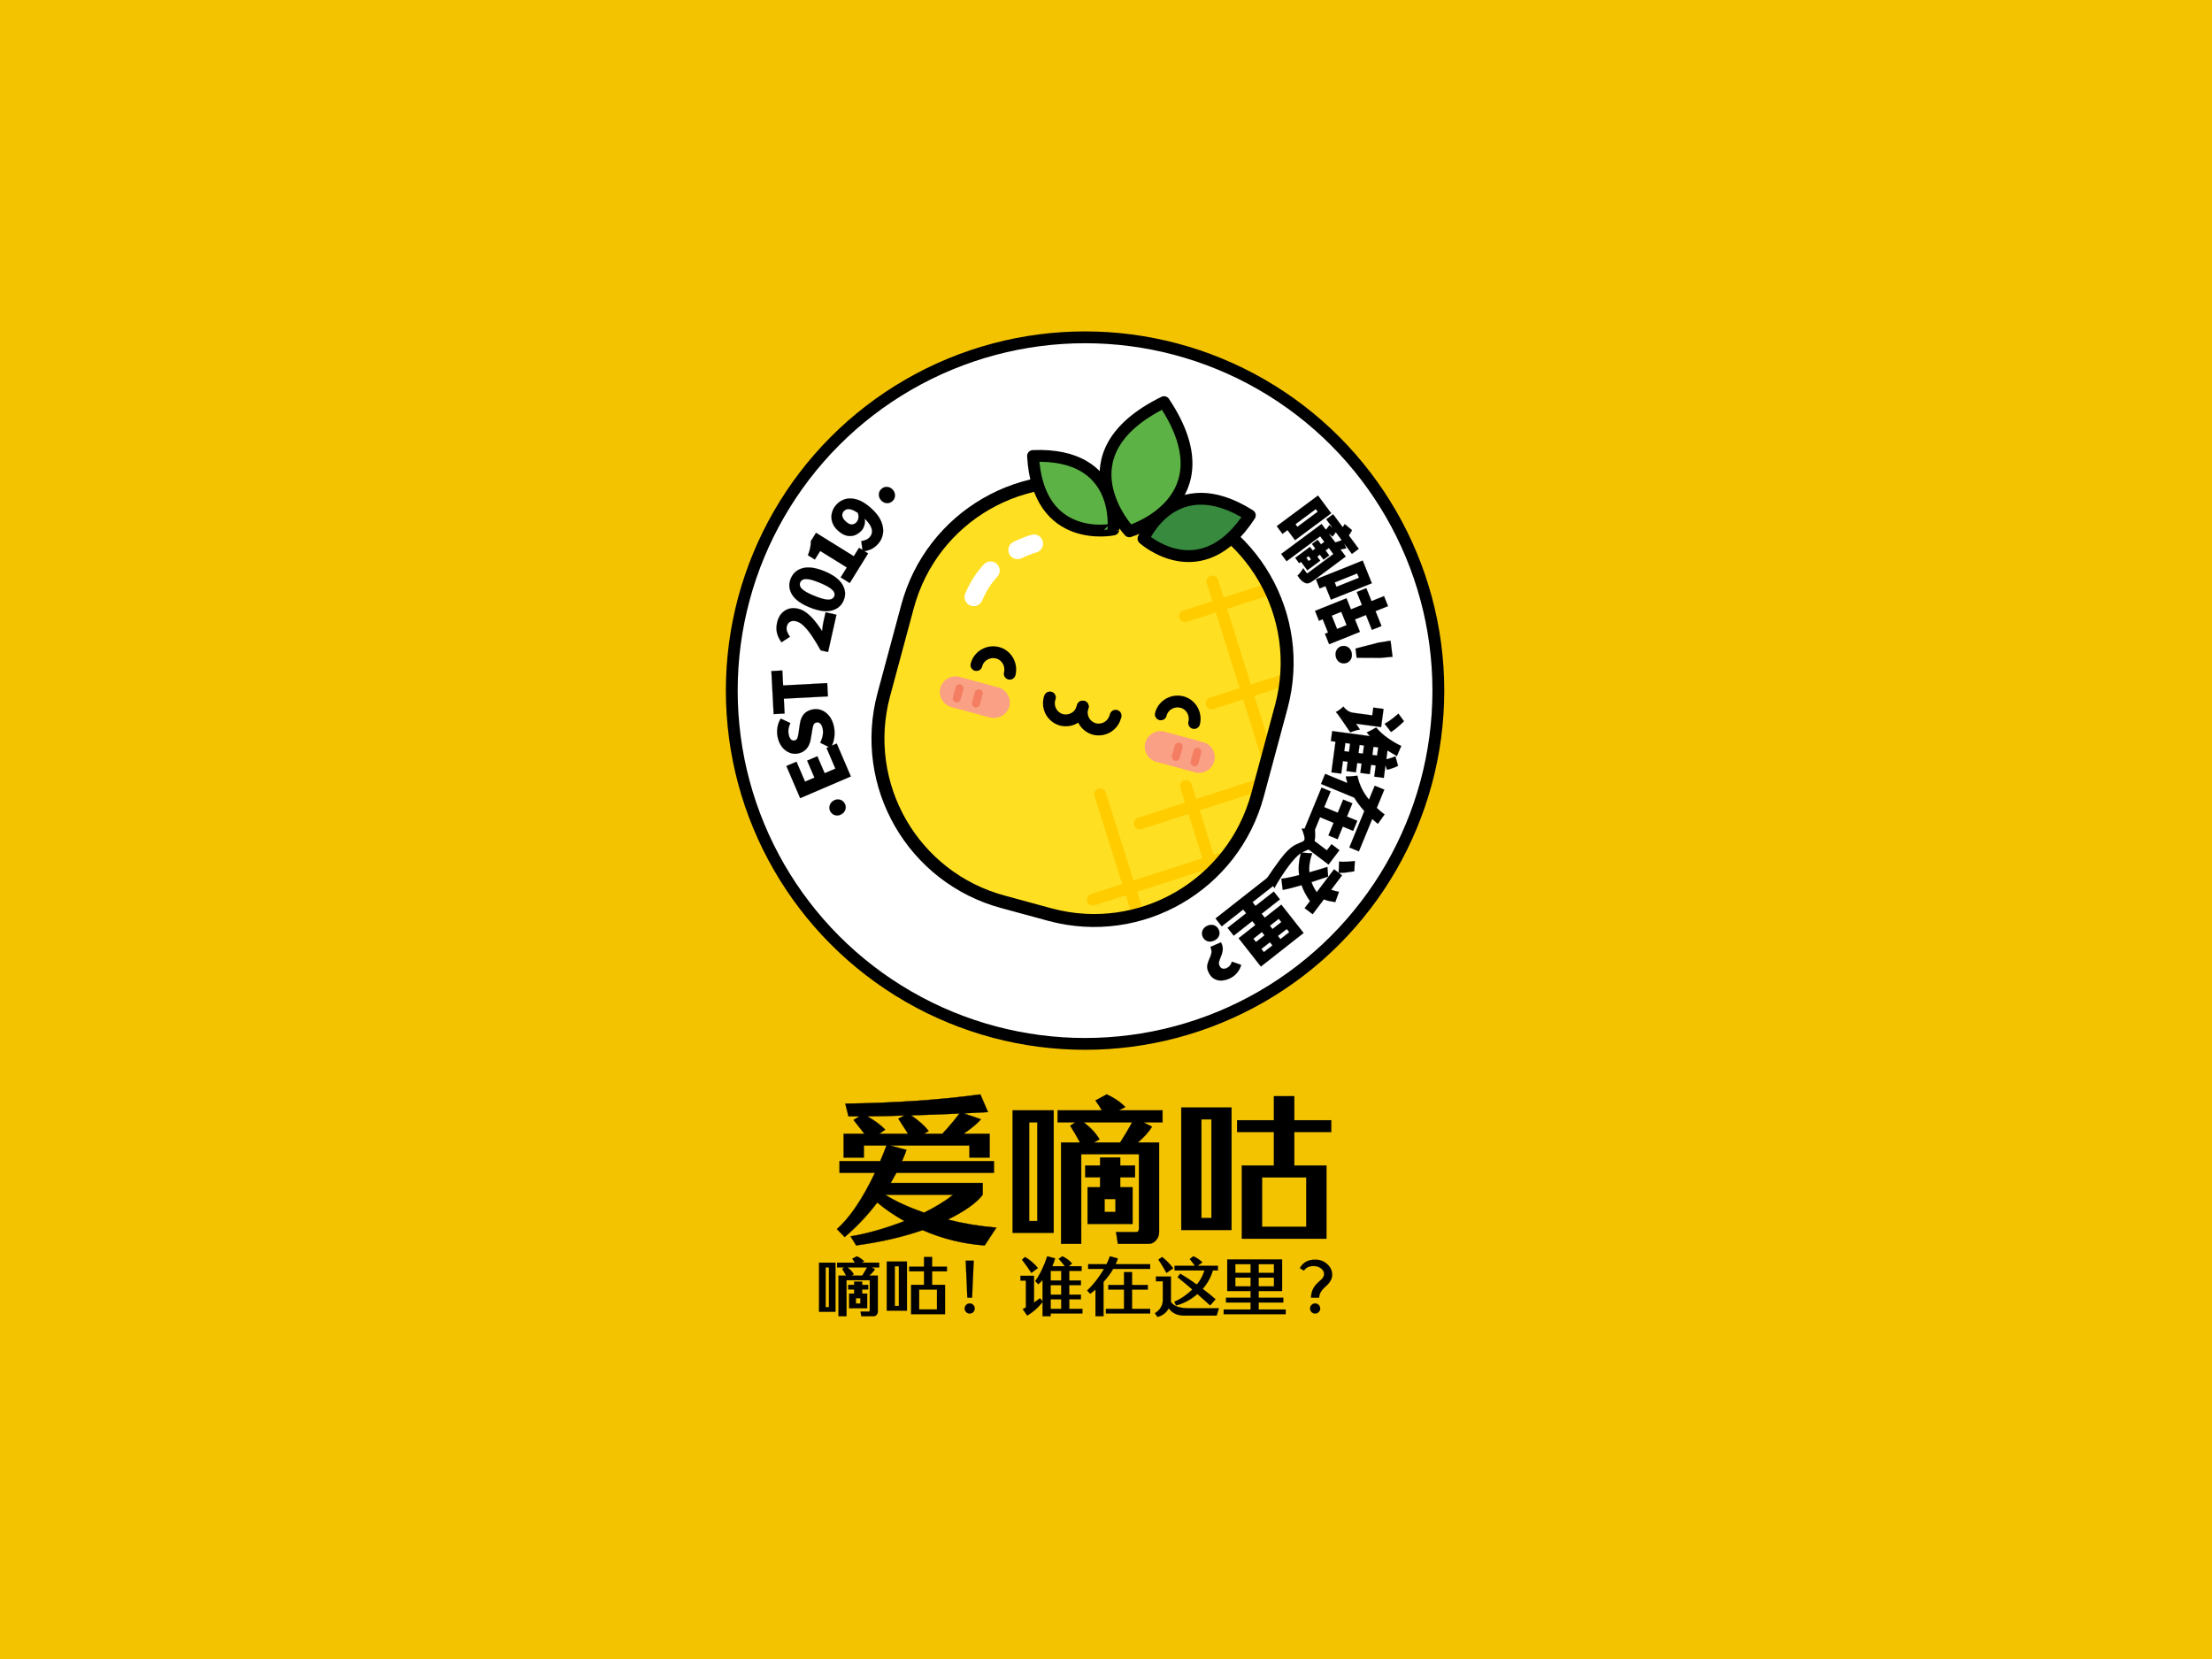 <svg data-noselect="" viewBox="0 0 800 600" width="800" height="600" preserveAspectRatio="none" version="1.1" xmlns="http://www.w3.org/2000/svg" xmlns:xlink="http://www.w3.org/1999/xlink" class="svg-canvas"><defs></defs> <g id="background" data-noselect=""><rect fill="rgb(244, 195, 0)" width="800" height="600" data-noselect=""></rect> <!----></g> <g id="shape_gRHjfvzdNx" transform="translate(262.509,119.85) rotate(0,60,60) scale(1,1)" filter="" style="opacity: 1;"><g><rect fill="rgba(0,0,0,0)" width="280" height="280" x="-10" y="-10"></rect><svg version="1.1" id="图层_1" xmlns="http://www.w3.org/2000/svg" xmlns:xlink="http://www.w3.org/1999/xlink" x="0px" y="0px" width="260" height="260" viewBox="0 0 157.5 157.5" style="enable-background:new 0 0 157.5 157.5;" xml:space="preserve" class="style-removed" preserveAspectRatio="none" data-parent="shape_gRHjfvzdNx">

<circle cx="78.7" cy="78.7" r="77.4" fill="#FFFFFF" stroke="#000000" stroke-width="2.591" stroke-linejoin="round" stroke-miterlimit="10"></circle>
<g>
	<path d="M71.1,127.8L60.8,125c-19.8-5.3-31.5-25.6-26.2-45.4l5.2-19.3c5.3-19.8,25.6-31.5,45.4-26.2l10.3,2.7
		c19.8,5.3,31.5,25.6,26.2,45.4l-5.2,19.3C111.2,121.3,90.9,133.1,71.1,127.8z" fill="#FFDF22"></path>
	<line x1="119.2" y1="56.4" x2="100.6" y2="62.4" fill="none" stroke="#FFCC00" stroke-width="2.591" stroke-linecap="round" stroke-linejoin="round" stroke-miterlimit="10"></line>
	<line x1="122.3" y1="76.4" x2="106.4" y2="81.5" fill="none" stroke="#FFCC00" stroke-width="2.591" stroke-linecap="round" stroke-linejoin="round" stroke-miterlimit="10"></line>
	<line x1="116.1" y1="99.6" x2="90.7" y2="107.8" fill="none" stroke="#FFCC00" stroke-width="2.591" stroke-linecap="round" stroke-linejoin="round" stroke-miterlimit="10"></line>
	<line x1="107.9" y1="115.7" x2="80.4" y2="124.5" fill="none" stroke="#FFCC00" stroke-width="2.591" stroke-linecap="round" stroke-linejoin="round" stroke-miterlimit="10"></line>
	<line x1="106.6" y1="118.1" x2="100.8" y2="99.6" fill="none" stroke="#FFCC00" stroke-width="2.591" stroke-linecap="round" stroke-linejoin="round" stroke-miterlimit="10"></line>
	<line x1="118.5" y1="92.8" x2="106.6" y2="54.8" fill="none" stroke="#FFCC00" stroke-width="2.591" stroke-linecap="round" stroke-linejoin="round" stroke-miterlimit="10"></line>
	<line x1="90.2" y1="127.4" x2="82" y2="101.4" fill="none" stroke="#FFCC00" stroke-width="2.591" stroke-linecap="round" stroke-linejoin="round" stroke-miterlimit="10"></line>
	<path d="M62.2,75c0.5-2-0.7-4.1-2.7-4.6h0c-2-0.5-4.1,0.7-4.6,2.7" fill="none" stroke="#000000" stroke-width="2.591" stroke-linecap="round" stroke-linejoin="round" stroke-miterlimit="10"></path>
	<path d="M102.6,85.8c0.5-2-0.7-4.1-2.7-4.6h0c-2-0.5-4.1,0.7-4.6,2.7" fill="none" stroke="#000000" stroke-width="2.591" stroke-linecap="round" stroke-linejoin="round" stroke-miterlimit="10"></path>
	<g>
		<path d="M71,80.2l-0.1,0.3c-0.5,2,0.6,4,2.6,4.6h0c2,0.5,4-0.6,4.6-2.6l0.1-0.3" fill="none" stroke="#000000" stroke-width="2.591" stroke-linecap="round" stroke-linejoin="round" stroke-miterlimit="10"></path>
		<path d="M78.2,82.2l-0.1,0.3c-0.5,2,0.6,4,2.6,4.6h0c2,0.5,4-0.6,4.6-2.6l0.1-0.3" fill="none" stroke="#000000" stroke-width="2.591" stroke-linecap="round" stroke-linejoin="round" stroke-miterlimit="10"></path>
	</g>
	<path d="M57.9,84.6l-8.5-2.3c-1.8-0.5-2.9-2.4-2.4-4.2l0,0c0.5-1.8,2.4-2.9,4.2-2.4l8.5,2.3c1.8,0.5,2.9,2.4,2.4,4.2v0
		C61.6,84,59.7,85,57.9,84.6z" fill="#F9A085"></path>
	<path d="M102.8,96.6l-8.5-2.3c-1.8-0.5-2.9-2.4-2.4-4.2v0c0.5-1.8,2.4-2.9,4.2-2.4l8.5,2.3c1.8,0.5,2.9,2.4,2.4,4.2v0
		C106.5,96,104.6,97.1,102.8,96.6z" fill="#F9A085"></path>
	<line x1="51.2" y1="78.2" x2="50.6" y2="80.4" fill="none" stroke="#F47D62" stroke-width="1.762" stroke-linecap="round" stroke-miterlimit="10"></line>
	<line x1="55.4" y1="79.3" x2="54.8" y2="81.5" fill="none" stroke="#F47D62" stroke-width="1.762" stroke-linecap="round" stroke-miterlimit="10"></line>
	<line x1="99.2" y1="91" x2="98.6" y2="93.2" fill="none" stroke="#F47D62" stroke-width="1.762" stroke-linecap="round" stroke-miterlimit="10"></line>
	<line x1="103.3" y1="92.1" x2="102.7" y2="94.4" fill="none" stroke="#F47D62" stroke-width="1.762" stroke-linecap="round" stroke-miterlimit="10"></line>
	<path d="M58,52.4c-1.5,1.6-2.7,3.5-3.7,5.8" fill="none" stroke="#FFFFFF" stroke-width="4" stroke-linecap="round" stroke-miterlimit="10"></path>
	<path d="M67.5,46.5c-1.1,0.3-2.3,0.8-3.6,1.4" fill="none" stroke="#FFFFFF" stroke-width="4" stroke-linecap="round" stroke-miterlimit="10"></path>
	<path d="M71.1,127.8L60.8,125c-19.8-5.3-31.5-25.6-26.2-45.4l5.2-19.3c5.3-19.8,25.6-31.5,45.4-26.2l10.3,2.7
		c19.8,5.3,31.5,25.6,26.2,45.4l-5.2,19.3C111.2,121.3,90.9,133.1,71.1,127.8z" fill="none" stroke="#000000" stroke-width="2.838" stroke-linejoin="round" stroke-miterlimit="10"></path>
	<g>
		<g>
			<g>
				<path d="M96,15.5c-23.4,11.5-7.6,28.3-7.6,28.3S110.5,37.2,96,15.5z" fill="#5CB245" stroke="#000000" stroke-width="2.591" stroke-linecap="round" stroke-linejoin="round" stroke-miterlimit="10"></path>
				<path d="M114.8,40.3c-16.6-10.5-23.3,5.1-23.3,5.1S104.1,56.8,114.8,40.3z" fill="#378A3E" stroke="#000000" stroke-width="2.591" stroke-linecap="round" stroke-linejoin="round" stroke-miterlimit="10"></path>
				<path d="M67.3,27.3c19.6-0.8,17.6,16.1,17.6,16.1S68.4,46.9,67.3,27.3z" fill="#5CB245" stroke="#000000" stroke-width="2.591" stroke-linecap="round" stroke-linejoin="round" stroke-miterlimit="10"></path>
			</g>
		</g>
	</g>
</g>
</svg></g></g><g id="shape_CqREuhJH1H" transform="translate(225.884,201.912) rotate(-81,77.513,32.258) scale(1,1)" filter="" style="opacity: 1;"><g><svg xmlns="http://www.w3.org/2000/svg" version="1.1" xmlns:xlink="http://www.w3.org/1999/xlink" width="155.026" height="64.516" viewBox="0 0 155.026 64.516"><rect width="155.026" height="64.516" fill="rgba(0,0,0,0)"></rect><g transform="translate(77.513, 42.343)"><path d="M8.15-7.13L8.15-7.13Q6.91-7.13 6.11-7.99Q5.31-8.84 5.31-10.08L5.31-10.08Q5.31-11.34 6.11-12.19Q6.91-13.05 8.15-13.05L8.15-13.05Q9.38-13.05 10.18-12.19Q10.99-11.34 10.99-10.08L10.99-10.08Q10.99-8.84 10.18-7.99Q9.38-7.13 8.15-7.13Z" transform="translate(-8.174, -13.4) rotate(-41.997, 8.174, 75.396)  " fill="rgb(0, 0, 0)" stroke="rgb(0, 0, 0)" stroke-width="0.045" data-glyph-w="14.347805951323636" data-glyph-h="26.8" data-glyph-ascender="23.584" data-glyph-descender="-3.216"></path><path d="M15.25 0L2.30 0L2.30-19.94L14.95-19.94L14.95-15.97L7.10-15.97L7.10-12.27L13.78-12.27L13.78-8.25L7.10-8.25L7.10-4.02L15.25-4.02L15.25 0Z" transform="translate(-8.442, -13.4) rotate(-32.212, 8.442, 75.396)  " fill="rgb(0, 0, 0)" stroke="rgb(0, 0, 0)" stroke-width="0.045" data-glyph-w="14.883805951323637" data-glyph-h="26.8" data-glyph-ascender="23.584" data-glyph-descender="-3.216"></path><path d="M8.50 0.38L8.50 0.38Q6.54 0.38 4.58-0.35Q2.63-1.07 1.05-2.49L1.05-2.49L3.75-5.79Q6.24-3.75 8.60-3.75L8.60-3.75Q9.94-3.75 10.57-4.22Q11.20-4.69 11.20-5.49L11.20-5.49Q11.20-6.30 10.55-6.73Q9.89-7.16 8.74-7.61L8.74-7.61Q8.58-7.66 8.39-7.75L8.39-7.75L5.84-8.82Q4.77-9.22 3.86-9.96Q2.95-10.69 2.37-11.77Q1.80-12.84 1.80-14.28L1.80-14.28Q1.80-16.80 3.83-18.56Q5.87-20.31 9.03-20.31L9.03-20.31Q10.77-20.31 12.48-19.66Q14.18-19.00 15.52-17.69L15.52-17.69L13.13-14.69Q12.17-15.44 11.19-15.83Q10.21-16.21 9.03-16.21L9.03-16.21Q7.93-16.21 7.29-15.79Q6.65-15.36 6.65-14.55L6.65-14.55Q6.65-13.78 7.40-13.33Q8.15-12.89 9.38-12.44L9.38-12.44Q9.51-12.38 9.67-12.33L9.67-12.33L12.17-11.34Q14.04-10.61 15.08-9.30Q16.11-7.99 16.11-5.87L16.11-5.87Q16.11-4.21 15.21-2.79Q14.31-1.37 12.61-0.50Q10.91 0.38 8.50 0.38Z" transform="translate(-8.563, -13.4) rotate(-22.166, 8.563, 75.396)  " fill="rgb(0, 0, 0)" stroke="rgb(0, 0, 0)" stroke-width="0.045" data-glyph-w="15.125005951323637" data-glyph-h="26.8" data-glyph-ascender="23.584" data-glyph-descender="-3.216"></path><path d="M10.96 0L6.16 0L6.16-15.97L0.78-15.97L0.78-19.94L16.37-19.94L16.37-15.97L10.96-15.97L10.96 0Z" transform="translate(-8.576, -13.4) rotate(-12.031, 8.576, 75.396)  " fill="rgb(0, 0, 0)" stroke="rgb(0, 0, 0)" stroke-width="0.045" data-glyph-w="15.151805951323638" data-glyph-h="26.8" data-glyph-ascender="23.584" data-glyph-descender="-3.216"></path><path d="" transform="translate(-5.333, -13.4) rotate(-4.058, 5.333, 75.396)  " fill="rgb(0, 0, 0)" stroke="rgb(0, 0, 0)" stroke-width="0.045" data-glyph-w="8.666205951323636" data-glyph-h="26.8" data-glyph-ascender="23.584" data-glyph-descender="-3.216"></path><path d="M14.95 0L1.13 0L1.13-2.73Q3.64-4.98 5.51-6.95Q7.37-8.92 8.42-10.63Q9.46-12.33 9.46-13.78L9.46-13.78Q9.46-15.14 8.75-15.87Q8.04-16.59 6.86-16.59L6.86-16.59Q5.84-16.59 5.01-16.01Q4.18-15.44 3.48-14.66L3.48-14.66L0.88-17.23Q2.30-18.79 3.85-19.55Q5.39-20.31 7.50-20.31L7.50-20.31Q10.40-20.31 12.22-18.61Q14.04-16.91 14.04-14.04L14.04-14.04Q14.04-12.33 13.19-10.55Q12.33-8.76 10.96-7.04Q9.59-5.31 8.04-3.75L8.04-3.75Q8.82-3.86 9.71-3.94Q10.61-4.02 11.28-4.02L11.28-4.02L14.95-4.02L14.95 0Z" transform="translate(-8.161, -13.4) rotate(3.637, 8.161, 75.396)  " fill="rgb(0, 0, 0)" stroke="rgb(0, 0, 0)" stroke-width="0.045" data-glyph-w="14.321005951323638" data-glyph-h="26.8" data-glyph-ascender="23.584" data-glyph-descender="-3.216"></path><path d="M8.15 0.38L8.15 0.38Q4.98 0.38 3.04-2.28Q1.10-4.93 1.10-10.08L1.10-10.08Q1.10-15.22 3.04-17.77Q4.98-20.31 8.15-20.31L8.15-20.31Q11.31-20.31 13.27-17.75Q15.22-15.20 15.22-10.08L15.22-10.08Q15.22-4.93 13.27-2.28Q11.31 0.38 8.15 0.38ZM8.15-3.32L8.15-3.32Q8.87-3.32 9.45-3.87Q10.02-4.42 10.37-5.88Q10.72-7.34 10.72-10.08L10.72-10.08Q10.72-12.81 10.37-14.22Q10.02-15.62 9.45-16.13Q8.87-16.64 8.15-16.64L8.15-16.64Q7.45-16.64 6.86-16.13Q6.27-15.62 5.94-14.22Q5.60-12.81 5.60-10.08L5.60-10.08Q5.60-7.34 5.94-5.88Q6.27-4.42 6.86-3.87Q7.45-3.32 8.15-3.32Z" transform="translate(-8.161, -13.4) rotate(13.225, 8.161, 75.396)  " fill="rgb(0, 0, 0)" stroke="rgb(0, 0, 0)" stroke-width="0.045" data-glyph-w="14.321005951323638" data-glyph-h="26.8" data-glyph-ascender="23.584" data-glyph-descender="-3.216"></path><path d="M14.69 0L2.09 0L2.09-3.86L6.32-3.86L6.32-15.20L2.65-15.20L2.65-18.14Q5.68-18.71 7.58-19.94L7.58-19.94L11.10-19.94L11.10-3.86L14.69-3.86L14.69 0Z" transform="translate(-8.161, -13.4) rotate(22.812, 8.161, 75.396)  " fill="rgb(0, 0, 0)" stroke="rgb(0, 0, 0)" stroke-width="0.045" data-glyph-w="14.321005951323638" data-glyph-h="26.8" data-glyph-ascender="23.584" data-glyph-descender="-3.216"></path><path d="M7.77-10.64L7.77-10.64Q8.50-10.64 9.25-11.07Q10.00-11.50 10.59-12.52L10.59-12.52Q10.37-14.15 9.93-15.08Q9.49-16.00 8.90-16.37Q8.31-16.75 7.69-16.75L7.69-16.75Q6.75-16.75 6.06-16.03Q5.36-15.30 5.36-13.56L5.36-13.56Q5.36-11.95 6.07-11.30Q6.78-10.64 7.77-10.64ZM1.29-2.01L1.29-2.01L3.78-4.85Q4.31-4.29 5.15-3.89Q5.98-3.48 6.83-3.48L6.83-3.48Q7.85-3.48 8.68-4.03Q9.51-4.58 10.04-5.86Q10.56-7.13 10.67-9.30L10.67-9.30Q9.92-8.33 8.82-7.81Q7.72-7.29 6.86-7.29L6.86-7.29Q5.20-7.29 3.87-7.96Q2.55-8.63 1.78-10.02Q1.02-11.42 1.02-13.56L1.02-13.56Q1.02-15.68 1.92-17.19Q2.81-18.71 4.31-19.51Q5.82-20.31 7.58-20.31L7.58-20.31Q9.49-20.31 11.19-19.30Q12.89-18.28 13.96-16.05Q15.03-13.83 15.03-10.21L15.03-10.21Q15.03-6.59 13.91-4.25Q12.78-1.90 10.99-0.76Q9.19 0.38 7.16 0.38L7.16 0.38Q5.15 0.38 3.69-0.34Q2.22-1.05 1.29-2.01Z" transform="translate(-8.161, -13.4) rotate(32.4, 8.161, 75.396)  " fill="rgb(0, 0, 0)" stroke="rgb(0, 0, 0)" stroke-width="0.045" data-glyph-w="14.321005951323638" data-glyph-h="26.8" data-glyph-ascender="23.584" data-glyph-descender="-3.216"></path><path d="M8.15-7.13L8.15-7.13Q6.91-7.13 6.11-7.99Q5.31-8.84 5.31-10.08L5.31-10.08Q5.31-11.34 6.11-12.19Q6.91-13.05 8.15-13.05L8.15-13.05Q9.38-13.05 10.18-12.19Q10.99-11.34 10.99-10.08L10.99-10.08Q10.99-8.84 10.18-7.99Q9.38-7.13 8.15-7.13Z" transform="translate(-8.174, -13.4) rotate(41.997, 8.174, 75.396)  " fill="rgb(0, 0, 0)" stroke="rgb(0, 0, 0)" stroke-width="0.045" data-glyph-w="14.347805951323636" data-glyph-h="26.8" data-glyph-ascender="23.584" data-glyph-descender="-3.216"></path></g></svg></g></g><g id="shape_4HBTAZTPV9" transform="translate(240.017,203.158) rotate(0,152.49,219.47) scale(1,1)" filter="" style="opacity: 1;"><g><svg xmlns="http://www.w3.org/2000/svg" version="1.1" xmlns:xlink="http://www.w3.org/1999/xlink" width="426.96" height="438.94" viewBox="0 0 426.96 438.94"><g data-width="182.97" transform="translate(61.005, 0)"><path d="M53.54-49.32L56.28-42.94Q52.89-42.76 47.53-42.47L47.53-42.47L53.72-40.32Q51.88-38.12 47.47-35.08L47.47-35.08L56.88-35.08L56.88-26.50L49.61-26.50L49.61-30.85L20.85-30.85L26.80-29.24Q26.33-27.76 25.19-25.19L25.19-25.19L58.43-25.19L58.43-20.97L23.17-20.97Q22.16-19.12 21.08-17.27L21.08-17.27L54.38-17.27L54.38-13.04Q51.16-8.70 41.75-4.05L41.75-4.05Q50.21-1.91 59.32-1.13L59.32-1.13L55.09 5.30Q43.48 4.47 32.64-0.24L32.64-0.24Q22.04 3.45 8.64 5.30L8.64 5.30L6.61 2.03Q15.78 0.48 26.09-3.51L26.09-3.51Q20.37-6.73 16.26-10.24L16.26-10.24Q11.08-3.39 4.47 2.26L4.47 2.26L1.67-0.60Q8.70-6.85 15.43-20.97L15.43-20.97L2.62-20.97L2.62-25.19L17.33-25.19Q18.52-27.93 19.60-30.85L19.60-30.85L11.38-30.85L11.38-26.50L4.11-26.50L4.11-35.08L11.61-35.08Q9.53-37.70 7.68-40.08L7.68-40.08L9.83-41.39Q7.74-41.39 5.84-41.39L5.84-41.39L4.71-45.98Q31.63-46.34 53.54-49.32L53.54-49.32ZM43.72-13.04L19.06-13.04Q24.66-9.53 33.18-6.55L33.18-6.55Q39.37-9.59 43.72-13.04L43.72-13.04ZM28.47-41.75Q32.58-38.95 34.84-36.09L34.84-36.09L33.12-35.08L39.79-35.08Q43.06-38.54 45.98-42.41L45.98-42.41Q36.99-41.99 28.47-41.75L28.47-41.75ZM16.97-35.08L27.40-35.08Q25.55-37.94 23.88-40.56L23.88-40.56L26.09-41.69Q18.94-41.45 12.63-41.39L12.63-41.39Q16.74-39.07 19.12-36.57L19.12-36.57L16.97-35.08Z" transform="translate(0 241.97) " fill="#000000" stroke="#000000" stroke-width="0.102" data-glyph-w="60.99" data-glyph-h="59.560546875" data-glyph-ascender="52.413281250000004" data-glyph-descender="-7.147265625"></path><path d="M19.06-43.54L4.23-43.54L4.23 0.71L19.06 0.71L19.06-43.54ZM10.18-3.51L10.18-39.25L13.16-39.25L13.16-3.51L10.18-3.51ZM37.46-6.79L37.46-11.50L41.45-11.50L41.45-6.79L37.46-6.79ZM36.51-43.54L20.49-43.54L20.49-39.25L26.98-39.25L25.07-38.00Q27.04-34.84 28.59-31.92L28.59-31.92L21.74-31.92L21.74 4.71L29.01 4.71L29.01-27.70L49.91-27.70L49.91-0.77Q49.91 0.48 48.84 0.48L48.84 0.48L41.63 0.48L42.29 4.71L53.37 4.71Q54.97 4.71 56.05 3.45L56.05 3.45Q57.18 2.20 57.18 0.48L57.18 0.48L57.18-31.92L49.49-31.92Q52.95-34.90 54.62-37.64L54.62-37.64L51.46-39.25L58.43-39.25L58.43-43.54L42.53-43.54L44.97-44.73Q42.23-47.53 38.24-49.32L38.24-49.32L34.19-47.11Q35.38-45.50 36.51-43.54L36.51-43.54ZM43.12-23.59L43.12-26.50L35.86-26.50L35.86-23.59L30.50-23.59L30.50-19.36L35.86-19.36L35.86-15.72L31.33-15.72L31.33-2.50L47.59-2.50L47.59-15.72L43.12-15.72L43.12-19.36L48.48-19.36L48.48-23.59L43.12-23.59ZM47.47-39.25Q45.39-35.44 43.12-31.92L43.12-31.92L33.59-31.92L35.62-33.06Q33.71-36.39 29.84-39.25L29.84-39.25L47.47-39.25Z" transform="translate(60.99 241.97) " fill="#000000" stroke="#000000" stroke-width="0.102" data-glyph-w="60.99" data-glyph-h="59.560546875" data-glyph-ascender="52.413281250000004" data-glyph-descender="-7.147265625"></path><path d="M22.39-44.55L4.23-44.55L4.23-0.30L22.39-0.30L22.39-44.55ZM11.50-4.59L11.50-40.32L15.13-40.32L15.13-4.59L11.50-4.59ZM33.41-1.43L33.41-19.30L49.44-19.30L49.44-1.43L33.41-1.43ZM45.09-39.97L45.09-48.66L37.76-48.66L37.76-39.97L24.42-39.97L24.42-35.74L37.76-35.74L37.76-23.59L26.15-23.59L26.15 2.86L56.70 2.86L56.70-23.59L45.09-23.59L45.09-35.74L58.43-35.74L58.43-39.97L45.09-39.97Z" transform="translate(121.98 241.97) " fill="#000000" stroke="#000000" stroke-width="0.102" data-glyph-w="60.99" data-glyph-h="59.560546875" data-glyph-ascender="52.413281250000004" data-glyph-descender="-7.147265625"></path></g></svg></g></g><g id="shape_kBcj8wJtJy" transform="translate(270.009,377.65) rotate(0,122.5,88) scale(1,1)" filter="" style="opacity: 1;"><g><svg xmlns="http://www.w3.org/2000/svg" version="1.1" xmlns:xlink="http://www.w3.org/1999/xlink" width="294" height="176" viewBox="0 0 294 176"><g data-width="196" transform="translate(24.5, 0)"><path d="M7.66-17.49L1.70-17.49L1.70 0.29L7.66 0.29L7.66-17.49ZM4.09-1.41L4.09-15.77L5.29-15.77L5.29-1.41L4.09-1.41ZM15.05-2.73L15.05-4.62L16.65-4.62L16.65-2.73L15.05-2.73ZM14.67-17.49L8.23-17.49L8.23-15.77L10.84-15.77L10.07-15.26Q10.86-14.00 11.48-12.82L11.48-12.82L8.73-12.82L8.73 1.89L11.65 1.89L11.65-11.13L20.05-11.13L20.05-0.31Q20.05 0.19 19.62 0.19L19.62 0.19L16.72 0.19L16.99 1.89L21.44 1.89Q22.08 1.89 22.51 1.39L22.51 1.39Q22.97 0.89 22.97 0.19L22.97 0.19L22.97-12.82L19.88-12.82Q21.27-14.02 21.94-15.12L21.94-15.12L20.67-15.77L23.47-15.77L23.47-17.49L17.08-17.49L18.06-17.97Q16.96-19.09 15.36-19.81L15.36-19.81L13.73-18.93Q14.21-18.28 14.67-17.49L14.67-17.49ZM17.32-9.47L17.32-10.65L14.40-10.65L14.40-9.47L12.25-9.47L12.25-7.78L14.40-7.78L14.40-6.32L12.58-6.32L12.58-1.00L19.12-1.00L19.12-6.32L17.32-6.32L17.32-7.78L19.48-7.78L19.48-9.47L17.32-9.47ZM19.07-15.77Q18.23-14.24 17.32-12.82L17.32-12.82L13.49-12.82L14.31-13.28Q13.54-14.62 11.99-15.77L11.99-15.77L19.07-15.77Z" transform="translate(0 96.5) " fill="#000000" stroke="#000000" stroke-width="0.041" data-glyph-w="24.5" data-glyph-h="23.92578125" data-glyph-ascender="21.0546875" data-glyph-descender="-2.87109375"></path><path d="M9.00-17.90L1.70-17.90L1.70-0.12L9.00-0.12L9.00-17.90ZM4.62-1.84L4.62-16.20L6.08-16.20L6.08-1.84L4.62-1.84ZM13.42-0.57L13.42-7.75L19.86-7.75L19.86-0.57L13.42-0.57ZM18.11-16.05L18.11-19.55L15.17-19.55L15.17-16.05L9.81-16.05L9.81-14.36L15.17-14.36L15.17-9.47L10.50-9.47L10.50 1.15L22.78 1.15L22.78-9.47L18.11-9.47L18.11-14.36L23.47-14.36L23.47-16.05L18.11-16.05Z" transform="translate(24.5 96.5) " fill="#000000" stroke="#000000" stroke-width="0.041" data-glyph-w="24.5" data-glyph-h="23.92578125" data-glyph-ascender="21.0546875" data-glyph-descender="-2.87109375"></path><path d="M6.34-4.81L8.06-4.81L8.66-18.21L5.74-18.21L6.34-4.81ZM7.20-2.75L7.20-2.75Q6.44-2.75 5.91-2.20L5.91-2.20Q5.38-1.67 5.38-0.91L5.38-0.91Q5.38-0.17 5.91 0.38L5.91 0.38Q6.44 0.91 7.20 0.91L7.20 0.91Q7.97 0.91 8.49 0.38L8.49 0.38Q9.02-0.17 9.02-0.91L9.02-0.91Q9.02-1.67 8.49-2.20L8.49-2.20Q7.97-2.75 7.20-2.75Z" transform="translate(49 96.5) " fill="#000000" stroke="#000000" stroke-width="0.041" data-glyph-w="24.5" data-glyph-h="23.92578125" data-glyph-ascender="21.0546875" data-glyph-descender="-2.87109375"></path><path d="M3.01-1.32Q2.44-1.00 1.87-0.69L1.87-0.69L3.49 1.65Q6.60-0.12 9.04-3.23L9.04-3.23L9.04 1.89L11.99 1.89L11.99 0.91L23.47 0.91L23.47-0.79L18.71-0.79L18.71-4.21L22.92-4.21L22.92-5.93L18.71-5.93L18.71-9.35L22.92-9.35L22.92-11.05L18.71-11.05L18.71-14.50L23.18-14.50L23.18-16.20L18.54-16.20L19.71-17.18Q18.49-18.71 16.22-19.81L16.22-19.81L14.86-18.88Q16.08-17.59 17.08-16.20L17.08-16.20L12.56-16.20Q13.21-17.59 13.59-19.04L13.59-19.04L10.74-19.81Q9.00-14.50 6.39-10.81L6.39-10.81L7.51-9.69Q8.33-10.41 9.04-11.17L9.04-11.17L9.04-3.52L8.13-4.62Q7.11-3.85 5.96-3.09L5.96-3.09L5.96-12.73L1.05-12.73L1.05-11.01L3.01-11.01L3.01-1.32ZM11.99-4.21L15.79-4.21L15.79-0.79L11.99-0.79L11.99-4.21ZM11.99-14.50L15.79-14.50L15.79-11.05L11.99-11.05L11.99-14.50ZM11.99-9.35L15.79-9.35L15.79-5.93L11.99-5.93L11.99-9.35ZM7.37-15.55L7.37-15.55L5.00-13.78Q3.47-16.13 1.60-18.57L1.60-18.57L2.73-19.55Q5.50-17.90 7.37-15.55Z" transform="translate(73.5 96.5) " fill="#000000" stroke="#000000" stroke-width="0.041" data-glyph-w="24.5" data-glyph-h="23.92578125" data-glyph-ascender="21.0546875" data-glyph-descender="-2.87109375"></path><path d="M8.90-19.81L11.77-19.02Q11.58-18.23 10.98-16.94L10.98-16.94L23.47-16.94L23.47-15.24L10.10-15.24Q8.69-12.80 6.60-10.53L6.60-10.53L6.60 1.89L3.68 1.89L3.68-7.73Q2.78-6.96 1.79-6.24L1.79-6.24L0.67-7.39Q4.12-10.69 6.77-15.24L6.77-15.24L1.05-15.24L1.05-16.94L7.68-16.94Q8.42-18.40 8.90-19.81L8.90-19.81ZM23.47 0.91L23.47-0.79L16.92-0.79L16.92-7.73L22.61-7.73L22.61-9.43L16.92-9.43L16.92-14.07L14.00-14.07L14.00-9.43L8.33-9.43L8.33-7.73L14.00-7.73L14.00-0.79L7.46-0.79L7.46 0.91L23.47 0.91Z" transform="translate(98 96.5) " fill="#000000" stroke="#000000" stroke-width="0.041" data-glyph-w="24.5" data-glyph-h="23.92578125" data-glyph-ascender="21.0546875" data-glyph-descender="-2.87109375"></path><path d="M6.48-4.07L6.48-12.47L1.05-12.47L1.05-10.77L3.54-10.77L3.54-4.07Q3.54-1.00 0.67 0.79L0.67 0.79L1.60 2.13Q4.31 1.46 5.69-0.96L5.69-0.96Q7.58 1.65 11.25 1.65L11.25 1.65L23.02 1.65L23.83-1.03L12.51-1.03Q8.13-1.03 6.44-3.28L6.44-3.28Q6.48-3.66 6.48-4.07L6.48-4.07ZM3.30-19.55Q5.62-17.71 7.30-15.46L7.30-15.46L4.86-13.78Q3.52-16.20 1.94-18.61L1.94-18.61L3.30-19.55ZM14.59-19.81Q16.39-19.07 17.85-17.59L17.85-17.59L16.13-16.37L23.47-16.37L23.47-14.67L21.63-14.67Q20.55-10.93 17.97-8.02L17.97-8.02Q20.86-5.84 22.61-4.26L22.61-4.26L20.67-2.03Q18.52-4.00 16.05-6.15L16.05-6.15Q12.35-3.01 8.35-2.03L8.35-2.03L7.68-3.33Q11.10-4.81 14.21-7.78L14.21-7.78Q11.13-10.43 8.88-12.25L8.88-12.25L9.86-13.52Q12.85-11.72 15.86-9.57L15.86-9.57Q17.80-11.99 18.59-14.67L18.59-14.67L7.78-14.67L7.78-16.37L15.19-16.37Q14.28-17.61 13.28-18.81L13.28-18.81L14.59-19.81Z" transform="translate(122.5 96.5) " fill="#000000" stroke="#000000" stroke-width="0.041" data-glyph-w="24.5" data-glyph-h="23.92578125" data-glyph-ascender="21.0546875" data-glyph-descender="-2.87109375"></path><path d="M22.18-18.66L2.34-18.66L2.34-7.23L10.79-7.23L10.79-4.81L1.89-4.81L1.89-3.09L10.79-3.09L10.79-0.55L1.05-0.55L1.05 1.15L23.47 1.15L23.47-0.55L13.71-0.55L13.71-3.09L22.61-3.09L22.61-4.81L13.71-4.81L13.71-7.23L22.18-7.23L22.18-18.66ZM19.24-8.92L13.71-8.92L13.71-12.08L19.24-12.08L19.24-8.92ZM19.24-13.81L13.71-13.81L13.71-16.94L19.24-16.94L19.24-13.81ZM5.26-16.94L10.79-16.94L10.79-13.81L5.26-13.81L5.26-16.94ZM5.26-12.08L10.79-12.08L10.79-8.92L5.26-8.92L5.26-12.08Z" transform="translate(147 96.5) " fill="#000000" stroke="#000000" stroke-width="0.041" data-glyph-w="24.5" data-glyph-h="23.92578125" data-glyph-ascender="21.0546875" data-glyph-descender="-2.87109375"></path><path d="M15.79-13.09Q15.79-15.36 13.97-16.99L13.97-16.99Q12.18-18.59 9.62-18.59L9.62-18.59Q5.79-18.59 4.09-15.50L4.09-15.50L5.60-14.62Q6.63-16.27 9.04-16.27L9.04-16.27Q10.62-16.27 11.75-15.43L11.75-15.43Q12.85-14.59 12.85-13.40L12.85-13.40Q12.85-12.49 12.13-11.65L12.13-11.65Q12.11-11.63 10.50-10.14L10.50-10.14Q8.16-7.94 8.16-4.81L8.16-4.81L11.08-4.81Q11.08-6.87 13.45-8.90L13.45-8.90Q15.79-10.96 15.79-13.09L15.79-13.09ZM9.62-2.75L9.62-2.75Q8.88-2.75 8.33-2.20L8.33-2.20Q7.80-1.67 7.80-0.91L7.80-0.91Q7.80-0.17 8.33 0.38L8.33 0.38Q8.88 0.91 9.62 0.91L9.62 0.91Q10.38 0.91 10.91 0.38L10.91 0.38Q11.46-0.17 11.46-0.91L11.46-0.91Q11.46-1.67 10.91-2.20L10.91-2.20Q10.38-2.75 9.62-2.75Z" transform="translate(171.5 96.5) " fill="#000000" stroke="#000000" stroke-width="0.041" data-glyph-w="24.5" data-glyph-h="23.92578125" data-glyph-ascender="21.0546875" data-glyph-descender="-2.87109375"></path></g></svg></g></g><g id="shape_Qzo6KRpSje" transform="translate(365.13,231.536) rotate(105,103,43.114) scale(1,1)" filter="" style="opacity: 1;"><g><svg xmlns="http://www.w3.org/2000/svg" version="1.1" xmlns:xlink="http://www.w3.org/1999/xlink" width="206" height="86.228" viewBox="0 0 206 86.228"><rect width="206" height="86.228" fill="rgba(0,0,0,0)"></rect><g transform="translate(103, 42.343)"><path d="M6.22-7.99L6.22-17.15L5.04-17.15L5.04-7.99L6.22-7.99ZM1.58-20.72L9.59-20.72L9.59-4.42L5.04-4.42L5.04-2.14L1.58-2.14L1.58-20.72ZM16.62-16.11L14.90-15.62L18.92-15.62Q19.38-16.78 19.67-17.98L19.67-17.98L16.05-17.98Q16.46-16.94 16.62-16.11L16.62-16.11ZM17.15-3.89L18.60-3.89L18.60-4.93L17.15-4.93L17.15-3.89ZM19.81-21.06L25.84-21.06L25.84-17.98L21.15-17.98L22.99-17.53Q22.62-16.78 22.32-16.11L22.32-16.11Q22.19-15.87 22.08-15.62L22.08-15.62L25.27-15.62L25.27-1.05Q25.27 0.08 25.04 0.79Q24.82 1.50 24.12 1.90L24.12 1.90Q22.81 2.63 20.42 2.49L20.42 2.49Q20.34 1.77 20.09 0.86Q19.83-0.05 19.51-0.75L19.51-0.75Q20.13-0.72 20.70-0.71Q21.28-0.70 21.49-0.70L21.49-0.70Q21.95-0.70 21.90-1.10L21.90-1.10L21.90-12.57L19.16-12.57L19.16-11.07L21.39-11.07L21.39-8.52L19.16-8.52L19.16-7.32L20.98-7.32L20.98-1.50L17.15-1.50L17.15-0.67L14.77-0.67L14.77-7.32L16.40-7.32L16.40-8.52L14.36-8.52L14.36-11.07L16.40-11.07L16.40-12.57L13.88-12.57L13.88 2.57L10.61 2.57L10.61-15.62L13.19-15.62Q13.02-16.64 12.65-17.61L12.65-17.61L14.10-17.98L10.26-17.98L10.26-21.06L16.11-21.06Q15.89-21.71 15.65-22.32L15.65-22.32L18.97-23.13Q19.48-22.16 19.81-21.06L19.81-21.06Z" transform="translate(-13.4, -13.4) rotate(-51.592, 13.4, 90.372)  " fill="rgb(0, 0, 0)" stroke="rgb(0, 0, 0)" stroke-width="0.045" data-glyph-w="25.870209796472793" data-glyph-h="26.8" data-glyph-ascender="23.584" data-glyph-descender="-3.216"></path><path d="M6.83-7.96L6.83-16.72L5.12-16.72L5.12-7.96L6.83-7.96ZM1.55-20.31L10.40-20.31L10.40-4.37L5.12-4.37L5.12-2.09L1.55-2.09L1.55-20.31ZM15.87-2.49L21.06-2.49L21.06-6.22L15.87-6.22L15.87-2.49ZM26.05-17.80L26.05-14.07L20.26-14.07L20.26-9.78L25.11-9.78L25.11 2.22L21.06 2.22L21.06 1.02L15.87 1.02L15.87 2.47L12.03 2.47L12.03-9.78L16.35-9.78L16.35-14.07L11.31-14.07L11.31-17.80L16.35-17.80L16.35-22.67L20.26-22.67L20.26-17.80L26.05-17.80Z" transform="translate(-13.4, -13.4) rotate(-36.852, 13.4, 90.372)  " fill="rgb(0, 0, 0)" stroke="rgb(0, 0, 0)" stroke-width="0.045" data-glyph-w="25.870209796472793" data-glyph-h="26.8" data-glyph-ascender="23.584" data-glyph-descender="-3.216"></path><path d="M8.39-7.13L5.04-7.13L3.94-15.60L3.78-20.05L9.65-20.05L9.49-15.60L8.39-7.13ZM6.70 0.32L6.70 0.32Q5.33 0.32 4.44-0.51Q3.54-1.34 3.54-2.63L3.54-2.63Q3.54-3.89 4.44-4.73Q5.33-5.57 6.70-5.57L6.70-5.57Q8.07-5.57 8.96-4.73Q9.86-3.89 9.86-2.63L9.86-2.63Q9.86-1.34 8.96-0.51Q8.07 0.32 6.70 0.32Z" transform="translate(-13.4, -13.4) rotate(-22.111, 13.4, 90.372)  " fill="rgb(0, 0, 0)" stroke="rgb(0, 0, 0)" stroke-width="0.045" data-glyph-w="25.870209796472793" data-glyph-h="26.8" data-glyph-ascender="23.584" data-glyph-descender="-3.216"></path><path d="M8.71-18.52L8.71-18.52L6.06-15.84Q5.39-16.83 4.17-18.05Q2.95-19.27 1.77-20.29L1.77-20.29L4.23-22.65Q5.41-21.73 6.69-20.60Q7.96-19.46 8.71-18.52ZM7.42-14.74L7.42-5.57L9.30-7.26Q9.57-6.43 10.00-5.49Q10.43-4.56 10.80-3.97L10.80-3.97Q10.59-3.78 10.37-3.56L10.37-3.56Q8.04-1.47 6.78-0.34Q5.52 0.80 4.97 1.35Q4.42 1.90 4.21 2.22L4.21 2.22Q3.83 1.63 3.12 0.90Q2.41 0.16 1.88-0.24L1.88-0.24Q2.49-0.78 3.07-1.80Q3.64-2.81 3.64-4.15L3.64-4.15L3.64-11.01L0.80-11.01L0.80-14.74L7.42-14.74ZM17.82-4.42L14.85-4.42L14.85-2.68L17.82-2.68L17.82-4.42ZM14.85-12.94L17.82-12.94L17.82-14.66L14.85-14.66L14.85-12.94ZM14.85-7.88L17.82-7.88L17.82-9.49L14.85-9.49L14.85-7.88ZM21.44-2.68L26.02-2.68L26.02 0.91L14.85 0.91L14.85 2.60L11.20 2.60L11.20-11.15Q10.64-10.45 10.05-9.84L10.05-9.84Q9.62-10.53 8.98-11.44Q8.33-12.35 7.80-12.97L7.80-12.97Q9.59-14.90 11.03-17.63Q12.46-20.37 13.21-22.86L13.21-22.86L17.04-21.79Q16.35-20.02 15.49-18.14L15.49-18.14L18.71-18.14Q18.14-19.75 17.23-21.28L17.23-21.28L20.50-22.67Q21.12-21.76 21.64-20.73Q22.16-19.70 22.43-18.87L22.43-18.87L20.85-18.14L25.51-18.14L25.51-14.66L21.44-14.66L21.44-12.94L24.84-12.94L24.84-9.49L21.44-9.49L21.44-7.88L24.84-7.88L24.84-4.42L21.44-4.42L21.44-2.68Z" transform="translate(-13.4, -13.4) rotate(-7.37, 13.4, 90.372)  " fill="rgb(0, 0, 0)" stroke="rgb(0, 0, 0)" stroke-width="0.045" data-glyph-w="25.870209796472793" data-glyph-h="26.8" data-glyph-ascender="23.584" data-glyph-descender="-3.216"></path><path d="M24.36-7.05L19.43-7.05L19.43-1.74L25.38-1.74L25.38 1.85L9.33 1.85L9.33-1.74L15.49-1.74L15.49-7.05L10.34-7.05L10.34-10.64L15.49-10.64L15.49-14.69L19.43-14.69L19.43-10.64L24.36-10.64L24.36-7.05ZM12.84-19.43L12.84-19.43L25.51-19.43L25.51-15.70L11.26-15.70Q9.97-12.94 8.17-10.48L8.17-10.48L8.17 2.52L4.23 2.52L4.23-6.22Q3.30-5.41 2.25-4.72L2.25-4.72Q1.93-5.57 1.39-6.66Q0.86-7.75 0.40-8.52L0.40-8.52Q4.42-11.20 6.81-15.70L6.81-15.70L1.37-15.70L1.37-19.43L8.52-19.43Q9.19-21.20 9.62-22.94L9.62-22.94L13.69-21.98Q13.37-20.96 13.02-19.97L13.02-19.97Q12.92-19.70 12.84-19.43Z" transform="translate(-13.4, -13.4) rotate(7.37, 13.4, 90.372)  " fill="rgb(0, 0, 0)" stroke="rgb(0, 0, 0)" stroke-width="0.045" data-glyph-w="25.870209796472793" data-glyph-h="26.8" data-glyph-ascender="23.584" data-glyph-descender="-3.216"></path><path d="M0.83-19.83L0.83-19.83L3.91-21.92Q4.93-20.98 6.02-19.85Q7.10-18.71 7.75-17.74L7.75-17.74L4.42-15.41Q3.89-16.35 2.87-17.57Q1.85-18.79 0.83-19.83ZM24.90-5.33L24.90-5.33L21.98-2.52Q20.13-4.42 17.04-6.83L17.04-6.83Q14.31-4.15 10.34-2.55L10.34-2.55Q11.63-2.09 13.24-1.96Q14.85-1.82 16.64-1.82L16.64-1.82Q18.49-1.82 21.28-2.01Q24.07-2.20 26.18-2.55L26.18-2.55Q25.81-1.63 25.45-0.40Q25.08 0.83 25.03 1.74L25.03 1.74Q23.56 1.85 21.05 1.94Q18.55 2.04 16.48 2.04L16.48 2.04Q11.42 2.04 8.84 0.70L8.84 0.70Q8.17 0.35 7.64 0.03L7.64 0.03Q7.13-0.29 6.71-0.51Q6.30-0.72 6.00-0.72L6.00-0.72Q5.39-0.72 4.57 0.34Q3.75 1.39 3.06 2.57L3.06 2.57L0.35-1.31Q2.09-3.00 3.86-3.86L3.86-3.86L3.86-9.43L1.07-9.43L1.07-13.02L7.58-13.02L7.58-3.97Q7.80-3.86 8.04-3.70L8.04-3.70Q8.60-3.38 9.38-2.97L9.38-2.97Q9.67-2.81 9.94-2.71L9.94-2.71Q9.57-3.40 8.96-4.31Q8.36-5.23 7.85-5.82L7.85-5.82Q11.58-6.99 14.02-9.19L14.02-9.19Q11.12-11.39 8.52-13.21L8.52-13.21L11.15-15.52Q11.52-15.25 11.95-14.98L11.95-14.98Q14.02-13.56 16.37-11.93L16.37-11.93Q17.47-13.59 18.14-15.65L18.14-15.65L7.75-15.65L7.75-19.27L14.31-19.27Q13.83-20.69 13.19-21.98L13.19-21.98L16.94-23.16Q17.47-22.22 17.96-21.17Q18.44-20.13 18.65-19.27L18.65-19.27L25.38-19.27L25.38-15.65L22.19-15.65Q21.12-12.30 19.43-9.73L19.43-9.73Q22.78-7.29 24.90-5.33Z" transform="translate(-13.4, -13.4) rotate(22.111, 13.4, 90.372)  " fill="rgb(0, 0, 0)" stroke="rgb(0, 0, 0)" stroke-width="0.045" data-glyph-w="25.870209796472793" data-glyph-h="26.8" data-glyph-ascender="23.584" data-glyph-descender="-3.216"></path><path d="M11.82-13.96L7.75-13.96L7.75-12.44L11.82-12.44L11.82-13.96ZM11.82-18.60L7.75-18.60L7.75-17.13L11.82-17.13L11.82-18.60ZM15.49-17.13L19.43-17.13L19.43-18.60L15.49-18.60L15.49-17.13ZM15.49-12.44L19.43-12.44L19.43-13.96L15.49-13.96L15.49-12.44ZM15.79-3.59L15.79-1.85L25.65-1.85L25.65 1.77L1.26 1.77L1.26-1.85L11.50-1.85L11.50-3.59L3.08-3.59L3.08-7.18L11.50-7.18L11.50-9.00L3.86-9.00L3.86-22.03L23.50-22.03L23.50-9.00L15.79-9.00L15.79-7.18L24.33-7.18L24.33-3.59L15.79-3.59Z" transform="translate(-13.4, -13.4) rotate(36.852, 13.4, 90.372)  " fill="rgb(0, 0, 0)" stroke="rgb(0, 0, 0)" stroke-width="0.045" data-glyph-w="25.870209796472793" data-glyph-h="26.8" data-glyph-ascender="23.584" data-glyph-descender="-3.216"></path><path d="M8.52-7.13L4.34-7.13Q4.21-8.92 4.93-10.06Q5.65-11.20 6.59-12.03L6.59-12.03Q7.24-12.65 7.72-13.25Q8.20-13.86 8.20-14.63L8.20-14.63Q8.20-15.57 7.65-16.04Q7.10-16.51 6.24-16.51L6.24-16.51Q4.61-16.51 3.48-15.12L3.48-15.12L0.86-17.53Q1.93-18.84 3.47-19.60Q5.01-20.37 6.81-20.37L6.81-20.37Q8.50-20.37 9.84-19.81Q11.18-19.24 11.97-18.06Q12.76-16.88 12.76-15.06L12.76-15.06Q12.76-13.56 12.07-12.62Q11.39-11.68 10.53-10.93L10.53-10.93Q9.67-10.21 9.07-9.34Q8.47-8.47 8.52-7.13L8.52-7.13ZM3.27-2.65L3.27-2.65Q3.27-3.94 4.15-4.76Q5.04-5.57 6.43-5.57L6.43-5.57Q7.83-5.57 8.71-4.76Q9.59-3.94 9.59-2.65L9.59-2.65Q9.59-1.37 8.71-0.52Q7.83 0.32 6.43 0.32L6.43 0.32Q5.04 0.32 4.15-0.52Q3.27-1.37 3.27-2.65Z" transform="translate(-13.4, -13.4) rotate(51.592, 13.4, 90.372)  " fill="rgb(0, 0, 0)" stroke="rgb(0, 0, 0)" stroke-width="0.045" data-glyph-w="25.870209796472793" data-glyph-h="26.8" data-glyph-ascender="23.584" data-glyph-descender="-3.216"></path></g></svg></g></g></svg>